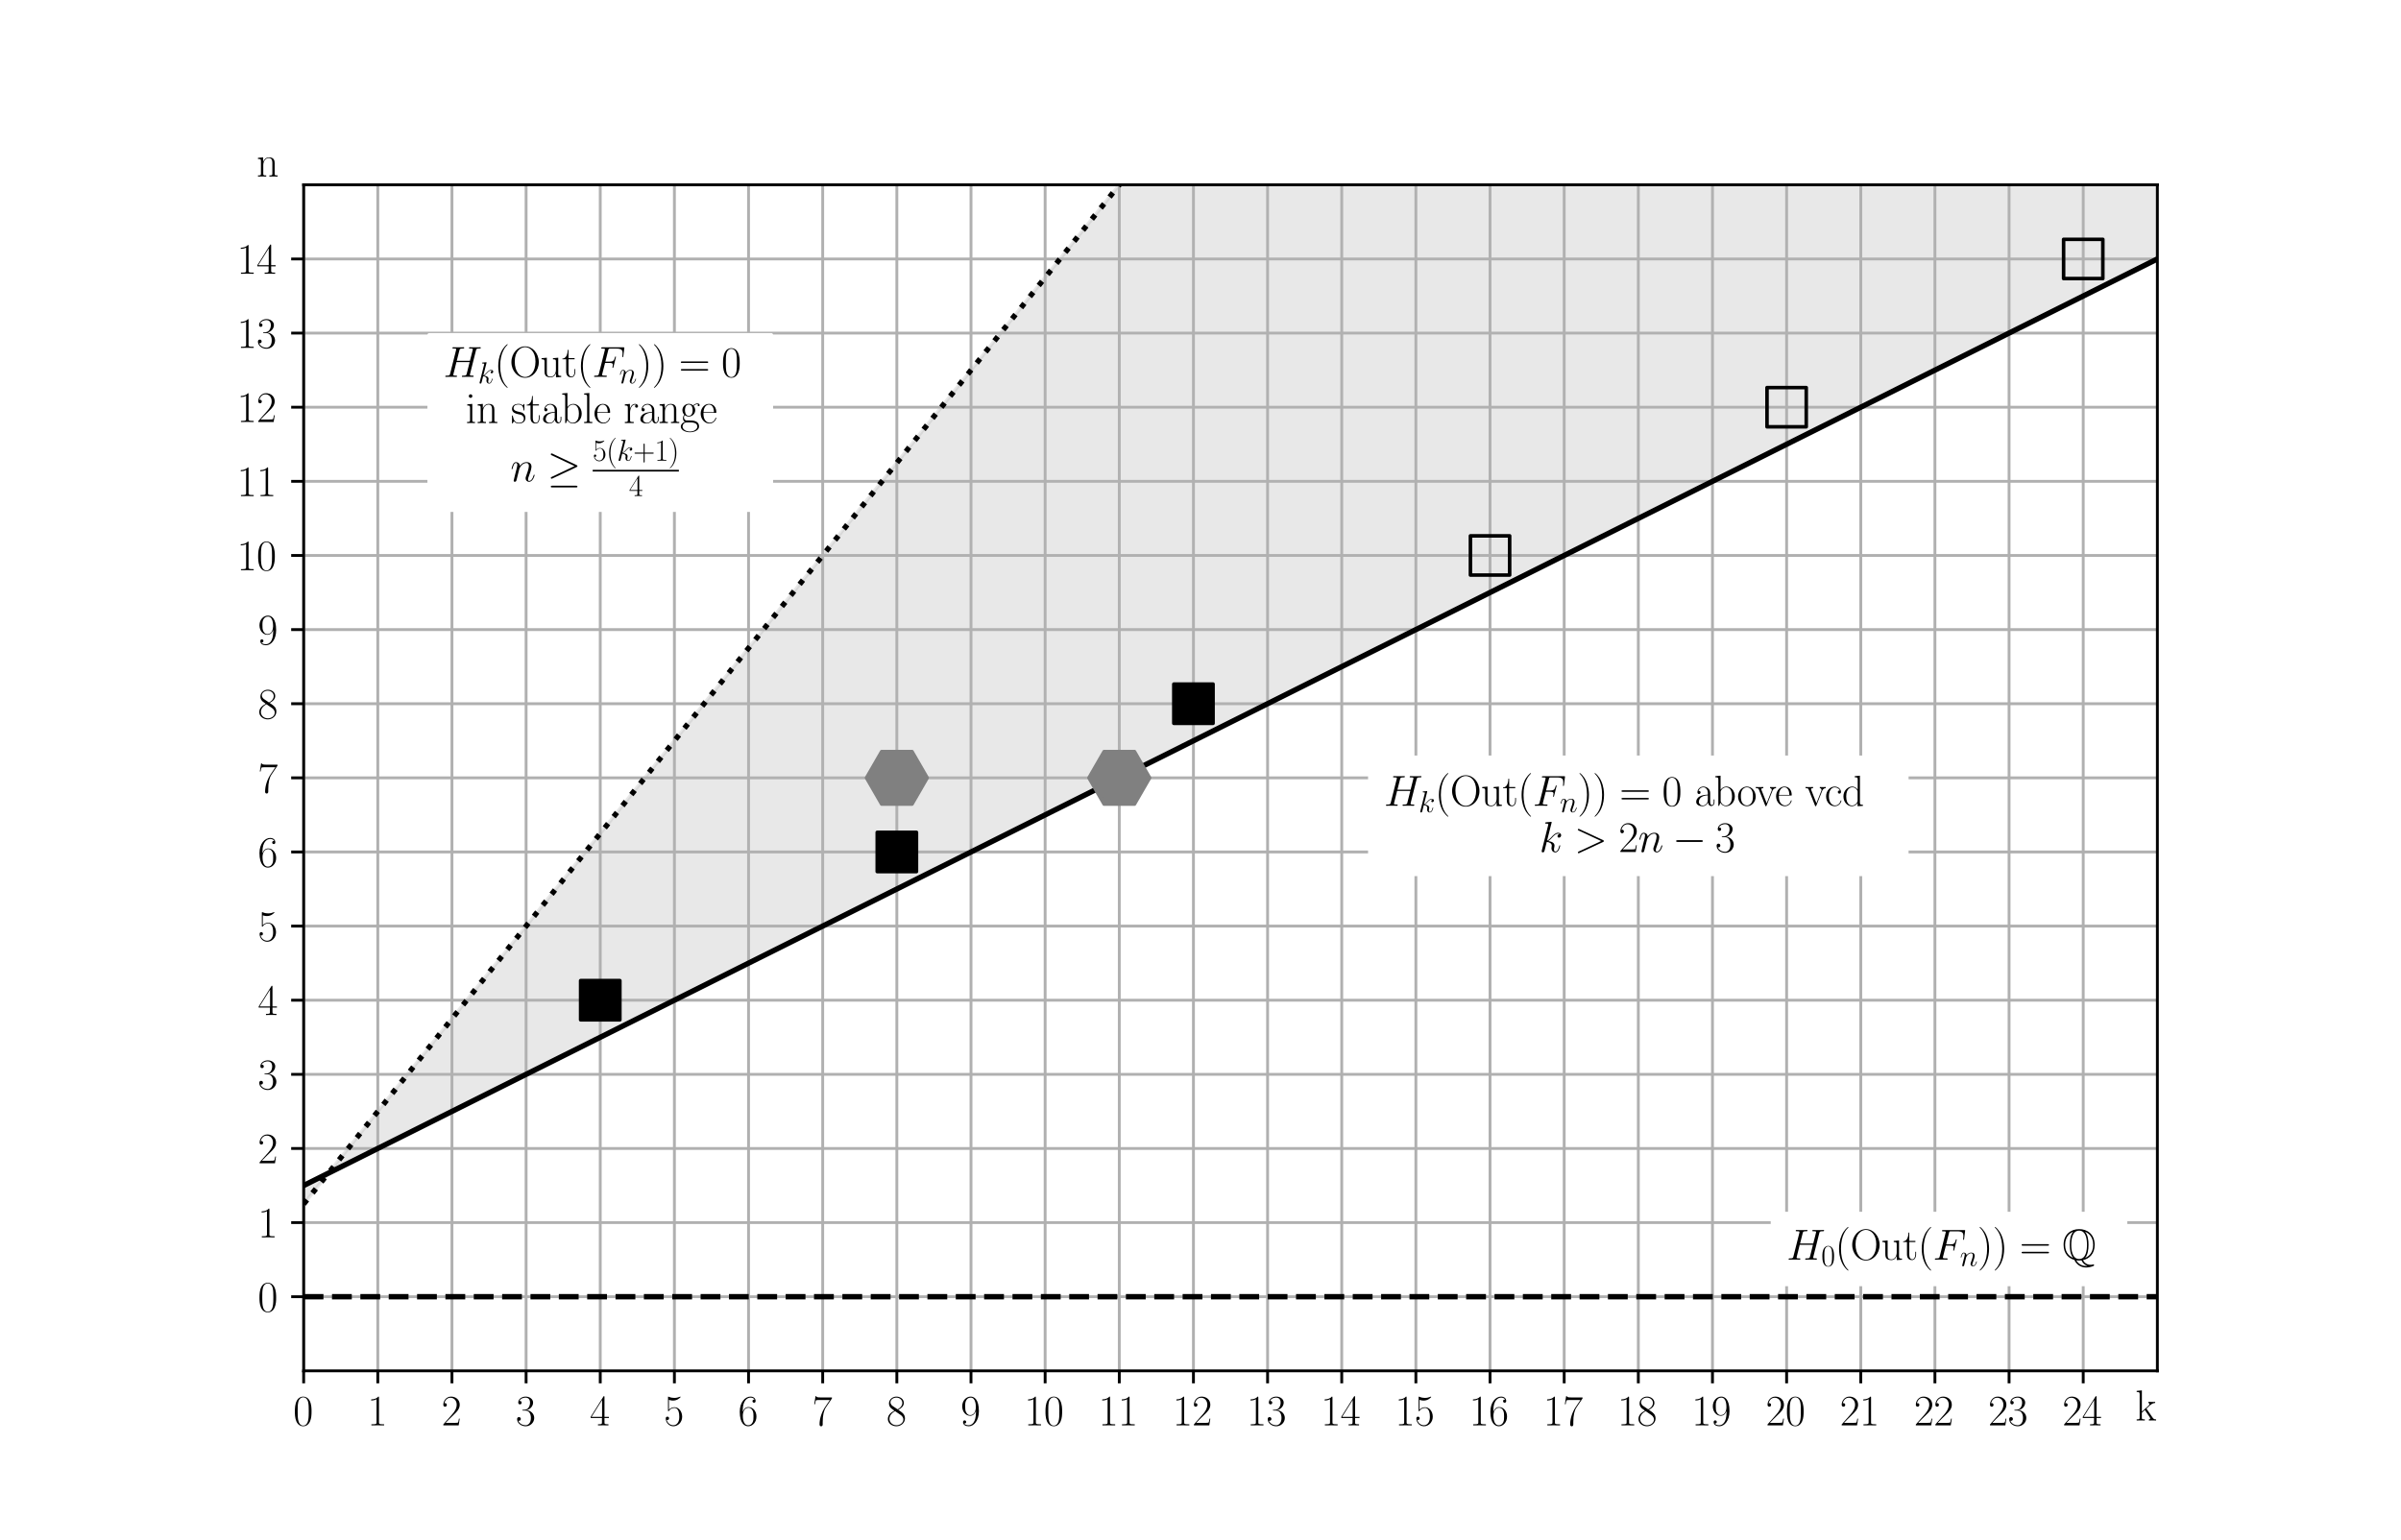 <?xml version="1.0" encoding="utf-8" standalone="no"?>
<!DOCTYPE svg PUBLIC "-//W3C//DTD SVG 1.1//EN"
  "http://www.w3.org/Graphics/SVG/1.1/DTD/svg11.dtd">
<svg xmlns:xlink="http://www.w3.org/1999/xlink" width="673.2pt" height="432pt" viewBox="0 0 673.2 432" xmlns="http://www.w3.org/2000/svg" version="1.1">
 <defs>
  <style type="text/css">*{stroke-linejoin: round; stroke-linecap: butt}</style>
 </defs>
 <g id="figure_1">
  <g id="patch_1">
   <path d="M 0 432 
L 673.2 432 
L 673.2 0 
L 0 0 
z
" style="fill: #ffffff"/>
  </g>
  <g id="axes_1">
   <g id="patch_2">
    <path d="M 85.14 384.48 
L 604.89 384.48 
L 604.89 51.84 
L 85.14 51.84 
z
" style="fill: #ffffff"/>
   </g>
   <g id="matplotlib.axis_1">
    <g id="xtick_1">
     <g id="line2d_1">
      <path d="M 85.14 384.48 
L 85.14 51.84 
" clip-path="url(#pe2795ab8a0)" style="fill: none; stroke: #b0b0b0; stroke-width: 0.8; stroke-linecap: square"/>
     </g>
     <g id="line2d_2">
      <defs>
       <path id="mf34acc06e5" d="M 0 0 
L 0 3.5 
" style="stroke: #000000; stroke-width: 0.8"/>
      </defs>
      <g>
       <use xlink:href="#mf34acc06e5" x="85.14" y="384.48" style="stroke: #000000; stroke-width: 0.8"/>
      </g>
     </g>
     <g id="text_1">
      <!-- $\mathdefault{0}$ -->
      <g transform="translate(82.214 399.782)scale(0.12 -0.12)">
       <defs>
        <path id="CMR17-30" d="M 2688 2038 
C 2688 2430 2682 3099 2413 3613 
C 2176 4063 1798 4224 1466 4224 
C 1158 4224 768 4082 525 3620 
C 269 3137 243 2539 243 2038 
C 243 1671 250 1112 448 623 
C 723 -39 1216 -128 1466 -128 
C 1760 -128 2208 -7 2470 604 
C 2662 1048 2688 1568 2688 2038 
z
M 1466 -26 
C 1056 -26 813 328 723 816 
C 653 1196 653 1749 653 2109 
C 653 2604 653 3015 736 3407 
C 858 3954 1216 4121 1466 4121 
C 1728 4121 2067 3947 2189 3420 
C 2272 3054 2278 2623 2278 2109 
C 2278 1691 2278 1176 2202 797 
C 2067 96 1690 -26 1466 -26 
z
" transform="scale(0.016)"/>
       </defs>
       <use xlink:href="#CMR17-30" transform="scale(0.996)"/>
      </g>
     </g>
    </g>
    <g id="xtick_2">
     <g id="line2d_3">
      <path d="M 105.93 384.48 
L 105.93 51.84 
" clip-path="url(#pe2795ab8a0)" style="fill: none; stroke: #b0b0b0; stroke-width: 0.8; stroke-linecap: square"/>
     </g>
     <g id="line2d_4">
      <g>
       <use xlink:href="#mf34acc06e5" x="105.93" y="384.48" style="stroke: #000000; stroke-width: 0.8"/>
      </g>
     </g>
     <g id="text_2">
      <!-- $\mathdefault{1}$ -->
      <g transform="translate(103.004 399.782)scale(0.12 -0.12)">
       <defs>
        <path id="CMR17-31" d="M 1702 4083 
C 1702 4217 1696 4224 1606 4224 
C 1357 3927 979 3833 621 3820 
C 602 3820 570 3820 563 3808 
C 557 3795 557 3782 557 3648 
C 755 3648 1088 3686 1344 3839 
L 1344 467 
C 1344 243 1331 166 781 166 
L 589 166 
L 589 0 
C 896 6 1216 12 1523 12 
C 1830 12 2150 6 2458 0 
L 2458 166 
L 2266 166 
C 1715 166 1702 236 1702 467 
L 1702 4083 
z
" transform="scale(0.016)"/>
       </defs>
       <use xlink:href="#CMR17-31" transform="scale(0.996)"/>
      </g>
     </g>
    </g>
    <g id="xtick_3">
     <g id="line2d_5">
      <path d="M 126.72 384.48 
L 126.72 51.84 
" clip-path="url(#pe2795ab8a0)" style="fill: none; stroke: #b0b0b0; stroke-width: 0.8; stroke-linecap: square"/>
     </g>
     <g id="line2d_6">
      <g>
       <use xlink:href="#mf34acc06e5" x="126.72" y="384.48" style="stroke: #000000; stroke-width: 0.8"/>
      </g>
     </g>
     <g id="text_3">
      <!-- $\mathdefault{2}$ -->
      <g transform="translate(123.794 399.782)scale(0.12 -0.12)">
       <defs>
        <path id="CMR17-32" d="M 2669 990 
L 2554 990 
C 2490 537 2438 460 2413 422 
C 2381 371 1920 371 1830 371 
L 602 371 
C 832 620 1280 1073 1824 1596 
C 2214 1966 2669 2400 2669 3033 
C 2669 3788 2067 4224 1395 4224 
C 691 4224 262 3603 262 3027 
C 262 2777 448 2745 525 2745 
C 589 2745 781 2783 781 3007 
C 781 3206 614 3264 525 3264 
C 486 3264 448 3257 422 3244 
C 544 3788 915 4057 1306 4057 
C 1862 4057 2227 3616 2227 3033 
C 2227 2477 1901 1998 1536 1583 
L 262 147 
L 262 0 
L 2515 0 
L 2669 990 
z
" transform="scale(0.016)"/>
       </defs>
       <use xlink:href="#CMR17-32" transform="scale(0.996)"/>
      </g>
     </g>
    </g>
    <g id="xtick_4">
     <g id="line2d_7">
      <path d="M 147.51 384.48 
L 147.51 51.84 
" clip-path="url(#pe2795ab8a0)" style="fill: none; stroke: #b0b0b0; stroke-width: 0.8; stroke-linecap: square"/>
     </g>
     <g id="line2d_8">
      <g>
       <use xlink:href="#mf34acc06e5" x="147.51" y="384.48" style="stroke: #000000; stroke-width: 0.8"/>
      </g>
     </g>
     <g id="text_4">
      <!-- $\mathdefault{3}$ -->
      <g transform="translate(144.584 399.782)scale(0.12 -0.12)">
       <defs>
        <path id="CMR17-33" d="M 1414 2176 
C 1984 2176 2234 1673 2234 1094 
C 2234 322 1824 25 1453 25 
C 1114 25 563 193 390 691 
C 422 678 454 678 486 678 
C 640 678 755 780 755 947 
C 755 1132 614 1216 486 1216 
C 378 1216 211 1164 211 927 
C 211 335 787 -128 1466 -128 
C 2176 -128 2720 432 2720 1087 
C 2720 1718 2208 2176 1600 2246 
C 2086 2347 2554 2776 2554 3353 
C 2554 3856 2048 4224 1472 4224 
C 890 4224 378 3862 378 3347 
C 378 3123 544 3084 627 3084 
C 762 3084 877 3167 877 3334 
C 877 3500 762 3584 627 3584 
C 602 3584 570 3584 544 3571 
C 730 3999 1235 4076 1459 4076 
C 1683 4076 2106 3966 2106 3347 
C 2106 3167 2080 2851 1862 2574 
C 1670 2329 1453 2316 1242 2297 
C 1210 2297 1062 2284 1037 2284 
C 992 2278 966 2272 966 2227 
C 966 2182 973 2176 1101 2176 
L 1414 2176 
z
" transform="scale(0.016)"/>
       </defs>
       <use xlink:href="#CMR17-33" transform="scale(0.996)"/>
      </g>
     </g>
    </g>
    <g id="xtick_5">
     <g id="line2d_9">
      <path d="M 168.3 384.48 
L 168.3 51.84 
" clip-path="url(#pe2795ab8a0)" style="fill: none; stroke: #b0b0b0; stroke-width: 0.8; stroke-linecap: square"/>
     </g>
     <g id="line2d_10">
      <g>
       <use xlink:href="#mf34acc06e5" x="168.3" y="384.48" style="stroke: #000000; stroke-width: 0.8"/>
      </g>
     </g>
     <g id="text_5">
      <!-- $\mathdefault{4}$ -->
      <g transform="translate(165.374 399.782)scale(0.12 -0.12)">
       <defs>
        <path id="CMR17-34" d="M 2150 4147 
C 2150 4281 2144 4288 2029 4288 
L 128 1254 
L 128 1088 
L 1779 1088 
L 1779 460 
C 1779 230 1766 166 1318 166 
L 1197 166 
L 1197 0 
C 1402 12 1747 12 1965 12 
C 2182 12 2528 12 2733 0 
L 2733 166 
L 2611 166 
C 2163 166 2150 230 2150 460 
L 2150 1088 
L 2803 1088 
L 2803 1254 
L 2150 1254 
L 2150 4147 
z
M 1798 3723 
L 1798 1254 
L 256 1254 
L 1798 3723 
z
" transform="scale(0.016)"/>
       </defs>
       <use xlink:href="#CMR17-34" transform="scale(0.996)"/>
      </g>
     </g>
    </g>
    <g id="xtick_6">
     <g id="line2d_11">
      <path d="M 189.09 384.48 
L 189.09 51.84 
" clip-path="url(#pe2795ab8a0)" style="fill: none; stroke: #b0b0b0; stroke-width: 0.8; stroke-linecap: square"/>
     </g>
     <g id="line2d_12">
      <g>
       <use xlink:href="#mf34acc06e5" x="189.09" y="384.48" style="stroke: #000000; stroke-width: 0.8"/>
      </g>
     </g>
     <g id="text_6">
      <!-- $\mathdefault{5}$ -->
      <g transform="translate(186.164 399.782)scale(0.12 -0.12)">
       <defs>
        <path id="CMR17-35" d="M 730 3750 
C 794 3724 1056 3641 1325 3641 
C 1920 3641 2246 3961 2432 4140 
C 2432 4191 2432 4224 2394 4224 
C 2387 4224 2374 4224 2323 4198 
C 2099 4102 1837 4032 1517 4032 
C 1325 4032 1037 4055 723 4191 
C 653 4224 640 4224 634 4224 
C 602 4224 595 4217 595 4090 
L 595 2231 
C 595 2113 595 2080 659 2080 
C 691 2080 704 2093 736 2139 
C 941 2435 1222 2560 1542 2560 
C 1766 2560 2246 2415 2246 1293 
C 2246 1087 2246 716 2054 422 
C 1894 159 1645 25 1370 25 
C 947 25 518 319 403 812 
C 429 806 480 793 506 793 
C 589 793 749 838 749 1036 
C 749 1209 627 1280 506 1280 
C 358 1280 262 1190 262 1011 
C 262 454 704 -128 1382 -128 
C 2042 -128 2669 441 2669 1267 
C 2669 2054 2170 2662 1549 2662 
C 1222 2662 947 2540 730 2304 
L 730 3750 
z
" transform="scale(0.016)"/>
       </defs>
       <use xlink:href="#CMR17-35" transform="scale(0.996)"/>
      </g>
     </g>
    </g>
    <g id="xtick_7">
     <g id="line2d_13">
      <path d="M 209.88 384.48 
L 209.88 51.84 
" clip-path="url(#pe2795ab8a0)" style="fill: none; stroke: #b0b0b0; stroke-width: 0.8; stroke-linecap: square"/>
     </g>
     <g id="line2d_14">
      <g>
       <use xlink:href="#mf34acc06e5" x="209.88" y="384.48" style="stroke: #000000; stroke-width: 0.8"/>
      </g>
     </g>
     <g id="text_7">
      <!-- $\mathdefault{6}$ -->
      <g transform="translate(206.954 399.782)scale(0.12 -0.12)">
       <defs>
        <path id="CMR17-36" d="M 678 2198 
C 678 3712 1395 4076 1811 4076 
C 1946 4076 2272 4049 2400 3782 
C 2298 3782 2106 3782 2106 3558 
C 2106 3385 2246 3328 2336 3328 
C 2394 3328 2566 3353 2566 3571 
C 2566 3987 2246 4224 1805 4224 
C 1043 4224 243 3411 243 2011 
C 243 257 966 -128 1478 -128 
C 2099 -128 2688 431 2688 1295 
C 2688 2101 2170 2688 1517 2688 
C 1126 2688 838 2430 678 1979 
L 678 2198 
z
M 1478 25 
C 691 25 691 1212 691 1450 
C 691 1914 909 2585 1504 2585 
C 1613 2585 1926 2585 2138 2140 
C 2253 1889 2253 1624 2253 1302 
C 2253 954 2253 696 2118 438 
C 1978 173 1773 25 1478 25 
z
" transform="scale(0.016)"/>
       </defs>
       <use xlink:href="#CMR17-36" transform="scale(0.996)"/>
      </g>
     </g>
    </g>
    <g id="xtick_8">
     <g id="line2d_15">
      <path d="M 230.67 384.48 
L 230.67 51.84 
" clip-path="url(#pe2795ab8a0)" style="fill: none; stroke: #b0b0b0; stroke-width: 0.8; stroke-linecap: square"/>
     </g>
     <g id="line2d_16">
      <g>
       <use xlink:href="#mf34acc06e5" x="230.67" y="384.48" style="stroke: #000000; stroke-width: 0.8"/>
      </g>
     </g>
     <g id="text_8">
      <!-- $\mathdefault{7}$ -->
      <g transform="translate(227.744 399.782)scale(0.12 -0.12)">
       <defs>
        <path id="CMR17-37" d="M 2886 3955 
L 2886 4096 
L 1382 4096 
C 634 4096 621 4166 595 4288 
L 480 4288 
L 294 3104 
L 410 3104 
C 429 3226 474 3552 550 3673 
C 589 3724 1062 3724 1171 3724 
L 2579 3724 
L 1869 2670 
C 1395 1961 1069 1003 1069 166 
C 1069 89 1069 -128 1299 -128 
C 1530 -128 1530 89 1530 172 
L 1530 466 
C 1530 1514 1709 2204 2003 2644 
L 2886 3955 
z
" transform="scale(0.016)"/>
       </defs>
       <use xlink:href="#CMR17-37" transform="scale(0.996)"/>
      </g>
     </g>
    </g>
    <g id="xtick_9">
     <g id="line2d_17">
      <path d="M 251.46 384.48 
L 251.46 51.84 
" clip-path="url(#pe2795ab8a0)" style="fill: none; stroke: #b0b0b0; stroke-width: 0.8; stroke-linecap: square"/>
     </g>
     <g id="line2d_18">
      <g>
       <use xlink:href="#mf34acc06e5" x="251.46" y="384.48" style="stroke: #000000; stroke-width: 0.8"/>
      </g>
     </g>
     <g id="text_9">
      <!-- $\mathdefault{8}$ -->
      <g transform="translate(248.534 399.782)scale(0.12 -0.12)">
       <defs>
        <path id="CMR17-38" d="M 1741 2289 
C 2144 2494 2554 2803 2554 3298 
C 2554 3884 1990 4224 1472 4224 
C 890 4224 378 3800 378 3215 
C 378 3054 416 2777 666 2533 
C 730 2469 998 2276 1171 2154 
C 883 2006 211 1652 211 945 
C 211 282 838 -128 1459 -128 
C 2144 -128 2720 366 2720 1022 
C 2720 1607 2330 1877 2074 2051 
L 1741 2289 
z
M 902 2855 
C 851 2887 595 3086 595 3388 
C 595 3781 998 4076 1459 4076 
C 1965 4076 2336 3716 2336 3298 
C 2336 2700 1670 2359 1638 2359 
C 1632 2359 1626 2359 1574 2398 
L 902 2855 
z
M 2080 1536 
C 2176 1466 2483 1253 2483 861 
C 2483 385 2010 25 1472 25 
C 890 25 448 443 448 951 
C 448 1459 838 1884 1280 2083 
L 2080 1536 
z
" transform="scale(0.016)"/>
       </defs>
       <use xlink:href="#CMR17-38" transform="scale(0.996)"/>
      </g>
     </g>
    </g>
    <g id="xtick_10">
     <g id="line2d_19">
      <path d="M 272.25 384.48 
L 272.25 51.84 
" clip-path="url(#pe2795ab8a0)" style="fill: none; stroke: #b0b0b0; stroke-width: 0.8; stroke-linecap: square"/>
     </g>
     <g id="line2d_20">
      <g>
       <use xlink:href="#mf34acc06e5" x="272.25" y="384.48" style="stroke: #000000; stroke-width: 0.8"/>
      </g>
     </g>
     <g id="text_10">
      <!-- $\mathdefault{9}$ -->
      <g transform="translate(269.324 399.782)scale(0.12 -0.12)">
       <defs>
        <path id="CMR17-39" d="M 2253 1871 
C 2253 448 1670 25 1190 25 
C 1043 25 685 43 538 281 
C 704 256 826 345 826 505 
C 826 678 685 736 595 736 
C 538 736 365 710 365 492 
C 365 68 742 -128 1203 -128 
C 1939 -128 2688 665 2688 2090 
C 2688 3857 1971 4224 1485 4224 
C 851 4224 243 3664 243 2800 
C 243 2000 762 1408 1414 1408 
C 1952 1408 2189 1910 2253 2122 
L 2253 1871 
z
M 1427 1510 
C 1254 1510 1011 1542 813 1929 
C 678 2181 678 2477 678 2793 
C 678 3174 678 3438 858 3722 
C 947 3857 1114 4076 1485 4076 
C 2240 4076 2240 2909 2240 2651 
C 2240 2193 2035 1510 1427 1510 
z
" transform="scale(0.016)"/>
       </defs>
       <use xlink:href="#CMR17-39" transform="scale(0.996)"/>
      </g>
     </g>
    </g>
    <g id="xtick_11">
     <g id="line2d_21">
      <path d="M 293.04 384.48 
L 293.04 51.84 
" clip-path="url(#pe2795ab8a0)" style="fill: none; stroke: #b0b0b0; stroke-width: 0.8; stroke-linecap: square"/>
     </g>
     <g id="line2d_22">
      <g>
       <use xlink:href="#mf34acc06e5" x="293.04" y="384.48" style="stroke: #000000; stroke-width: 0.8"/>
      </g>
     </g>
     <g id="text_11">
      <!-- $\mathdefault{10}$ -->
      <g transform="translate(287.187 399.782)scale(0.12 -0.12)">
       <use xlink:href="#CMR17-31" transform="scale(0.996)"/>
       <use xlink:href="#CMR17-30" transform="translate(45.69 0)scale(0.996)"/>
      </g>
     </g>
    </g>
    <g id="xtick_12">
     <g id="line2d_23">
      <path d="M 313.83 384.48 
L 313.83 51.84 
" clip-path="url(#pe2795ab8a0)" style="fill: none; stroke: #b0b0b0; stroke-width: 0.8; stroke-linecap: square"/>
     </g>
     <g id="line2d_24">
      <g>
       <use xlink:href="#mf34acc06e5" x="313.83" y="384.48" style="stroke: #000000; stroke-width: 0.8"/>
      </g>
     </g>
     <g id="text_12">
      <!-- $\mathdefault{11}$ -->
      <g transform="translate(307.977 399.782)scale(0.12 -0.12)">
       <use xlink:href="#CMR17-31" transform="scale(0.996)"/>
       <use xlink:href="#CMR17-31" transform="translate(45.69 0)scale(0.996)"/>
      </g>
     </g>
    </g>
    <g id="xtick_13">
     <g id="line2d_25">
      <path d="M 334.62 384.48 
L 334.62 51.84 
" clip-path="url(#pe2795ab8a0)" style="fill: none; stroke: #b0b0b0; stroke-width: 0.8; stroke-linecap: square"/>
     </g>
     <g id="line2d_26">
      <g>
       <use xlink:href="#mf34acc06e5" x="334.62" y="384.48" style="stroke: #000000; stroke-width: 0.8"/>
      </g>
     </g>
     <g id="text_13">
      <!-- $\mathdefault{12}$ -->
      <g transform="translate(328.767 399.782)scale(0.12 -0.12)">
       <use xlink:href="#CMR17-31" transform="scale(0.996)"/>
       <use xlink:href="#CMR17-32" transform="translate(45.69 0)scale(0.996)"/>
      </g>
     </g>
    </g>
    <g id="xtick_14">
     <g id="line2d_27">
      <path d="M 355.41 384.48 
L 355.41 51.84 
" clip-path="url(#pe2795ab8a0)" style="fill: none; stroke: #b0b0b0; stroke-width: 0.8; stroke-linecap: square"/>
     </g>
     <g id="line2d_28">
      <g>
       <use xlink:href="#mf34acc06e5" x="355.41" y="384.48" style="stroke: #000000; stroke-width: 0.8"/>
      </g>
     </g>
     <g id="text_14">
      <!-- $\mathdefault{13}$ -->
      <g transform="translate(349.557 399.782)scale(0.12 -0.12)">
       <use xlink:href="#CMR17-31" transform="scale(0.996)"/>
       <use xlink:href="#CMR17-33" transform="translate(45.69 0)scale(0.996)"/>
      </g>
     </g>
    </g>
    <g id="xtick_15">
     <g id="line2d_29">
      <path d="M 376.2 384.48 
L 376.2 51.84 
" clip-path="url(#pe2795ab8a0)" style="fill: none; stroke: #b0b0b0; stroke-width: 0.8; stroke-linecap: square"/>
     </g>
     <g id="line2d_30">
      <g>
       <use xlink:href="#mf34acc06e5" x="376.2" y="384.48" style="stroke: #000000; stroke-width: 0.8"/>
      </g>
     </g>
     <g id="text_15">
      <!-- $\mathdefault{14}$ -->
      <g transform="translate(370.347 399.782)scale(0.12 -0.12)">
       <use xlink:href="#CMR17-31" transform="scale(0.996)"/>
       <use xlink:href="#CMR17-34" transform="translate(45.69 0)scale(0.996)"/>
      </g>
     </g>
    </g>
    <g id="xtick_16">
     <g id="line2d_31">
      <path d="M 396.99 384.48 
L 396.99 51.84 
" clip-path="url(#pe2795ab8a0)" style="fill: none; stroke: #b0b0b0; stroke-width: 0.8; stroke-linecap: square"/>
     </g>
     <g id="line2d_32">
      <g>
       <use xlink:href="#mf34acc06e5" x="396.99" y="384.48" style="stroke: #000000; stroke-width: 0.8"/>
      </g>
     </g>
     <g id="text_16">
      <!-- $\mathdefault{15}$ -->
      <g transform="translate(391.137 399.782)scale(0.12 -0.12)">
       <use xlink:href="#CMR17-31" transform="scale(0.996)"/>
       <use xlink:href="#CMR17-35" transform="translate(45.69 0)scale(0.996)"/>
      </g>
     </g>
    </g>
    <g id="xtick_17">
     <g id="line2d_33">
      <path d="M 417.78 384.48 
L 417.78 51.84 
" clip-path="url(#pe2795ab8a0)" style="fill: none; stroke: #b0b0b0; stroke-width: 0.8; stroke-linecap: square"/>
     </g>
     <g id="line2d_34">
      <g>
       <use xlink:href="#mf34acc06e5" x="417.78" y="384.48" style="stroke: #000000; stroke-width: 0.8"/>
      </g>
     </g>
     <g id="text_17">
      <!-- $\mathdefault{16}$ -->
      <g transform="translate(411.927 399.782)scale(0.12 -0.12)">
       <use xlink:href="#CMR17-31" transform="scale(0.996)"/>
       <use xlink:href="#CMR17-36" transform="translate(45.69 0)scale(0.996)"/>
      </g>
     </g>
    </g>
    <g id="xtick_18">
     <g id="line2d_35">
      <path d="M 438.57 384.48 
L 438.57 51.84 
" clip-path="url(#pe2795ab8a0)" style="fill: none; stroke: #b0b0b0; stroke-width: 0.8; stroke-linecap: square"/>
     </g>
     <g id="line2d_36">
      <g>
       <use xlink:href="#mf34acc06e5" x="438.57" y="384.48" style="stroke: #000000; stroke-width: 0.8"/>
      </g>
     </g>
     <g id="text_18">
      <!-- $\mathdefault{17}$ -->
      <g transform="translate(432.717 399.782)scale(0.12 -0.12)">
       <use xlink:href="#CMR17-31" transform="scale(0.996)"/>
       <use xlink:href="#CMR17-37" transform="translate(45.69 0)scale(0.996)"/>
      </g>
     </g>
    </g>
    <g id="xtick_19">
     <g id="line2d_37">
      <path d="M 459.36 384.48 
L 459.36 51.84 
" clip-path="url(#pe2795ab8a0)" style="fill: none; stroke: #b0b0b0; stroke-width: 0.8; stroke-linecap: square"/>
     </g>
     <g id="line2d_38">
      <g>
       <use xlink:href="#mf34acc06e5" x="459.36" y="384.48" style="stroke: #000000; stroke-width: 0.8"/>
      </g>
     </g>
     <g id="text_19">
      <!-- $\mathdefault{18}$ -->
      <g transform="translate(453.507 399.782)scale(0.12 -0.12)">
       <use xlink:href="#CMR17-31" transform="scale(0.996)"/>
       <use xlink:href="#CMR17-38" transform="translate(45.69 0)scale(0.996)"/>
      </g>
     </g>
    </g>
    <g id="xtick_20">
     <g id="line2d_39">
      <path d="M 480.15 384.48 
L 480.15 51.84 
" clip-path="url(#pe2795ab8a0)" style="fill: none; stroke: #b0b0b0; stroke-width: 0.8; stroke-linecap: square"/>
     </g>
     <g id="line2d_40">
      <g>
       <use xlink:href="#mf34acc06e5" x="480.15" y="384.48" style="stroke: #000000; stroke-width: 0.8"/>
      </g>
     </g>
     <g id="text_20">
      <!-- $\mathdefault{19}$ -->
      <g transform="translate(474.297 399.782)scale(0.12 -0.12)">
       <use xlink:href="#CMR17-31" transform="scale(0.996)"/>
       <use xlink:href="#CMR17-39" transform="translate(45.69 0)scale(0.996)"/>
      </g>
     </g>
    </g>
    <g id="xtick_21">
     <g id="line2d_41">
      <path d="M 500.94 384.48 
L 500.94 51.84 
" clip-path="url(#pe2795ab8a0)" style="fill: none; stroke: #b0b0b0; stroke-width: 0.8; stroke-linecap: square"/>
     </g>
     <g id="line2d_42">
      <g>
       <use xlink:href="#mf34acc06e5" x="500.94" y="384.48" style="stroke: #000000; stroke-width: 0.8"/>
      </g>
     </g>
     <g id="text_21">
      <!-- $\mathdefault{20}$ -->
      <g transform="translate(495.087 399.782)scale(0.12 -0.12)">
       <use xlink:href="#CMR17-32" transform="scale(0.996)"/>
       <use xlink:href="#CMR17-30" transform="translate(45.69 0)scale(0.996)"/>
      </g>
     </g>
    </g>
    <g id="xtick_22">
     <g id="line2d_43">
      <path d="M 521.73 384.48 
L 521.73 51.84 
" clip-path="url(#pe2795ab8a0)" style="fill: none; stroke: #b0b0b0; stroke-width: 0.8; stroke-linecap: square"/>
     </g>
     <g id="line2d_44">
      <g>
       <use xlink:href="#mf34acc06e5" x="521.73" y="384.48" style="stroke: #000000; stroke-width: 0.8"/>
      </g>
     </g>
     <g id="text_22">
      <!-- $\mathdefault{21}$ -->
      <g transform="translate(515.877 399.782)scale(0.12 -0.12)">
       <use xlink:href="#CMR17-32" transform="scale(0.996)"/>
       <use xlink:href="#CMR17-31" transform="translate(45.69 0)scale(0.996)"/>
      </g>
     </g>
    </g>
    <g id="xtick_23">
     <g id="line2d_45">
      <path d="M 542.52 384.48 
L 542.52 51.84 
" clip-path="url(#pe2795ab8a0)" style="fill: none; stroke: #b0b0b0; stroke-width: 0.8; stroke-linecap: square"/>
     </g>
     <g id="line2d_46">
      <g>
       <use xlink:href="#mf34acc06e5" x="542.52" y="384.48" style="stroke: #000000; stroke-width: 0.8"/>
      </g>
     </g>
     <g id="text_23">
      <!-- $\mathdefault{22}$ -->
      <g transform="translate(536.667 399.782)scale(0.12 -0.12)">
       <use xlink:href="#CMR17-32" transform="scale(0.996)"/>
       <use xlink:href="#CMR17-32" transform="translate(45.69 0)scale(0.996)"/>
      </g>
     </g>
    </g>
    <g id="xtick_24">
     <g id="line2d_47">
      <path d="M 563.31 384.48 
L 563.31 51.84 
" clip-path="url(#pe2795ab8a0)" style="fill: none; stroke: #b0b0b0; stroke-width: 0.8; stroke-linecap: square"/>
     </g>
     <g id="line2d_48">
      <g>
       <use xlink:href="#mf34acc06e5" x="563.31" y="384.48" style="stroke: #000000; stroke-width: 0.8"/>
      </g>
     </g>
     <g id="text_24">
      <!-- $\mathdefault{23}$ -->
      <g transform="translate(557.457 399.782)scale(0.12 -0.12)">
       <use xlink:href="#CMR17-32" transform="scale(0.996)"/>
       <use xlink:href="#CMR17-33" transform="translate(45.69 0)scale(0.996)"/>
      </g>
     </g>
    </g>
    <g id="xtick_25">
     <g id="line2d_49">
      <path d="M 584.1 384.48 
L 584.1 51.84 
" clip-path="url(#pe2795ab8a0)" style="fill: none; stroke: #b0b0b0; stroke-width: 0.8; stroke-linecap: square"/>
     </g>
     <g id="line2d_50">
      <g>
       <use xlink:href="#mf34acc06e5" x="584.1" y="384.48" style="stroke: #000000; stroke-width: 0.8"/>
      </g>
     </g>
     <g id="text_25">
      <!-- $\mathdefault{24}$ -->
      <g transform="translate(578.247 399.782)scale(0.12 -0.12)">
       <use xlink:href="#CMR17-32" transform="scale(0.996)"/>
       <use xlink:href="#CMR17-34" transform="translate(45.69 0)scale(0.996)"/>
      </g>
     </g>
    </g>
    <g id="text_26">
     <!-- k -->
     <g transform="translate(598.712 398.409)scale(0.12 -0.12)">
      <defs>
       <path id="CMR17-6b" d="M 1670 1679 
C 1664 1692 1632 1730 1632 1749 
C 1632 1762 2086 2175 2144 2226 
C 2509 2532 2739 2563 2906 2570 
L 2906 2735 
C 2867 2735 2854 2735 2848 2729 
L 2534 2722 
C 2355 2722 2080 2722 1907 2735 
L 1907 2570 
C 1997 2563 2061 2513 2061 2423 
C 2061 2296 1933 2175 1926 2175 
L 960 1298 
L 960 4416 
L 198 4345 
L 198 4179 
C 576 4179 634 4141 634 3835 
L 634 439 
C 634 198 608 166 198 166 
L 198 0 
C 352 12 634 12 794 12 
C 954 12 1235 12 1389 0 
L 1389 166 
C 979 166 954 191 954 439 
L 954 1139 
L 1395 1540 
L 2042 586 
C 2118 471 2182 382 2182 299 
C 2182 185 2067 166 1990 166 
L 1990 0 
C 2144 12 2419 12 2579 12 
C 2694 12 2931 6 3040 0 
L 3040 166 
C 2739 166 2669 223 2477 503 
L 1670 1679 
z
" transform="scale(0.016)"/>
      </defs>
      <use xlink:href="#CMR17-6b" transform="scale(0.996)"/>
     </g>
    </g>
   </g>
   <g id="matplotlib.axis_2">
    <g id="ytick_1">
     <g id="line2d_51">
      <path d="M 85.14 363.69 
L 604.89 363.69 
" clip-path="url(#pe2795ab8a0)" style="fill: none; stroke: #b0b0b0; stroke-width: 0.8; stroke-linecap: square"/>
     </g>
     <g id="line2d_52">
      <defs>
       <path id="m1b2eb349be" d="M 0 0 
L -3.5 0 
" style="stroke: #000000; stroke-width: 0.8"/>
      </defs>
      <g>
       <use xlink:href="#m1b2eb349be" x="85.14" y="363.69" style="stroke: #000000; stroke-width: 0.8"/>
      </g>
     </g>
     <g id="text_27">
      <!-- $\mathdefault{0}$ -->
      <g transform="translate(72.287 367.841)scale(0.12 -0.12)">
       <use xlink:href="#CMR17-30" transform="scale(0.996)"/>
      </g>
     </g>
    </g>
    <g id="ytick_2">
     <g id="line2d_53">
      <path d="M 85.14 342.9 
L 604.89 342.9 
" clip-path="url(#pe2795ab8a0)" style="fill: none; stroke: #b0b0b0; stroke-width: 0.8; stroke-linecap: square"/>
     </g>
     <g id="line2d_54">
      <g>
       <use xlink:href="#m1b2eb349be" x="85.14" y="342.9" style="stroke: #000000; stroke-width: 0.8"/>
      </g>
     </g>
     <g id="text_28">
      <!-- $\mathdefault{1}$ -->
      <g transform="translate(72.287 347.051)scale(0.12 -0.12)">
       <use xlink:href="#CMR17-31" transform="scale(0.996)"/>
      </g>
     </g>
    </g>
    <g id="ytick_3">
     <g id="line2d_55">
      <path d="M 85.14 322.11 
L 604.89 322.11 
" clip-path="url(#pe2795ab8a0)" style="fill: none; stroke: #b0b0b0; stroke-width: 0.8; stroke-linecap: square"/>
     </g>
     <g id="line2d_56">
      <g>
       <use xlink:href="#m1b2eb349be" x="85.14" y="322.11" style="stroke: #000000; stroke-width: 0.8"/>
      </g>
     </g>
     <g id="text_29">
      <!-- $\mathdefault{2}$ -->
      <g transform="translate(72.287 326.261)scale(0.12 -0.12)">
       <use xlink:href="#CMR17-32" transform="scale(0.996)"/>
      </g>
     </g>
    </g>
    <g id="ytick_4">
     <g id="line2d_57">
      <path d="M 85.14 301.32 
L 604.89 301.32 
" clip-path="url(#pe2795ab8a0)" style="fill: none; stroke: #b0b0b0; stroke-width: 0.8; stroke-linecap: square"/>
     </g>
     <g id="line2d_58">
      <g>
       <use xlink:href="#m1b2eb349be" x="85.14" y="301.32" style="stroke: #000000; stroke-width: 0.8"/>
      </g>
     </g>
     <g id="text_30">
      <!-- $\mathdefault{3}$ -->
      <g transform="translate(72.287 305.471)scale(0.12 -0.12)">
       <use xlink:href="#CMR17-33" transform="scale(0.996)"/>
      </g>
     </g>
    </g>
    <g id="ytick_5">
     <g id="line2d_59">
      <path d="M 85.14 280.53 
L 604.89 280.53 
" clip-path="url(#pe2795ab8a0)" style="fill: none; stroke: #b0b0b0; stroke-width: 0.8; stroke-linecap: square"/>
     </g>
     <g id="line2d_60">
      <g>
       <use xlink:href="#m1b2eb349be" x="85.14" y="280.53" style="stroke: #000000; stroke-width: 0.8"/>
      </g>
     </g>
     <g id="text_31">
      <!-- $\mathdefault{4}$ -->
      <g transform="translate(72.287 284.681)scale(0.12 -0.12)">
       <use xlink:href="#CMR17-34" transform="scale(0.996)"/>
      </g>
     </g>
    </g>
    <g id="ytick_6">
     <g id="line2d_61">
      <path d="M 85.14 259.74 
L 604.89 259.74 
" clip-path="url(#pe2795ab8a0)" style="fill: none; stroke: #b0b0b0; stroke-width: 0.8; stroke-linecap: square"/>
     </g>
     <g id="line2d_62">
      <g>
       <use xlink:href="#m1b2eb349be" x="85.14" y="259.74" style="stroke: #000000; stroke-width: 0.8"/>
      </g>
     </g>
     <g id="text_32">
      <!-- $\mathdefault{5}$ -->
      <g transform="translate(72.287 263.891)scale(0.12 -0.12)">
       <use xlink:href="#CMR17-35" transform="scale(0.996)"/>
      </g>
     </g>
    </g>
    <g id="ytick_7">
     <g id="line2d_63">
      <path d="M 85.14 238.95 
L 604.89 238.95 
" clip-path="url(#pe2795ab8a0)" style="fill: none; stroke: #b0b0b0; stroke-width: 0.8; stroke-linecap: square"/>
     </g>
     <g id="line2d_64">
      <g>
       <use xlink:href="#m1b2eb349be" x="85.14" y="238.95" style="stroke: #000000; stroke-width: 0.8"/>
      </g>
     </g>
     <g id="text_33">
      <!-- $\mathdefault{6}$ -->
      <g transform="translate(72.287 243.101)scale(0.12 -0.12)">
       <use xlink:href="#CMR17-36" transform="scale(0.996)"/>
      </g>
     </g>
    </g>
    <g id="ytick_8">
     <g id="line2d_65">
      <path d="M 85.14 218.16 
L 604.89 218.16 
" clip-path="url(#pe2795ab8a0)" style="fill: none; stroke: #b0b0b0; stroke-width: 0.8; stroke-linecap: square"/>
     </g>
     <g id="line2d_66">
      <g>
       <use xlink:href="#m1b2eb349be" x="85.14" y="218.16" style="stroke: #000000; stroke-width: 0.8"/>
      </g>
     </g>
     <g id="text_34">
      <!-- $\mathdefault{7}$ -->
      <g transform="translate(72.287 222.311)scale(0.12 -0.12)">
       <use xlink:href="#CMR17-37" transform="scale(0.996)"/>
      </g>
     </g>
    </g>
    <g id="ytick_9">
     <g id="line2d_67">
      <path d="M 85.14 197.37 
L 604.89 197.37 
" clip-path="url(#pe2795ab8a0)" style="fill: none; stroke: #b0b0b0; stroke-width: 0.8; stroke-linecap: square"/>
     </g>
     <g id="line2d_68">
      <g>
       <use xlink:href="#m1b2eb349be" x="85.14" y="197.37" style="stroke: #000000; stroke-width: 0.8"/>
      </g>
     </g>
     <g id="text_35">
      <!-- $\mathdefault{8}$ -->
      <g transform="translate(72.287 201.521)scale(0.12 -0.12)">
       <use xlink:href="#CMR17-38" transform="scale(0.996)"/>
      </g>
     </g>
    </g>
    <g id="ytick_10">
     <g id="line2d_69">
      <path d="M 85.14 176.58 
L 604.89 176.58 
" clip-path="url(#pe2795ab8a0)" style="fill: none; stroke: #b0b0b0; stroke-width: 0.8; stroke-linecap: square"/>
     </g>
     <g id="line2d_70">
      <g>
       <use xlink:href="#m1b2eb349be" x="85.14" y="176.58" style="stroke: #000000; stroke-width: 0.8"/>
      </g>
     </g>
     <g id="text_36">
      <!-- $\mathdefault{9}$ -->
      <g transform="translate(72.287 180.731)scale(0.12 -0.12)">
       <use xlink:href="#CMR17-39" transform="scale(0.996)"/>
      </g>
     </g>
    </g>
    <g id="ytick_11">
     <g id="line2d_71">
      <path d="M 85.14 155.79 
L 604.89 155.79 
" clip-path="url(#pe2795ab8a0)" style="fill: none; stroke: #b0b0b0; stroke-width: 0.8; stroke-linecap: square"/>
     </g>
     <g id="line2d_72">
      <g>
       <use xlink:href="#m1b2eb349be" x="85.14" y="155.79" style="stroke: #000000; stroke-width: 0.8"/>
      </g>
     </g>
     <g id="text_37">
      <!-- $\mathdefault{10}$ -->
      <g transform="translate(66.434 159.941)scale(0.12 -0.12)">
       <use xlink:href="#CMR17-31" transform="scale(0.996)"/>
       <use xlink:href="#CMR17-30" transform="translate(45.69 0)scale(0.996)"/>
      </g>
     </g>
    </g>
    <g id="ytick_12">
     <g id="line2d_73">
      <path d="M 85.14 135 
L 604.89 135 
" clip-path="url(#pe2795ab8a0)" style="fill: none; stroke: #b0b0b0; stroke-width: 0.8; stroke-linecap: square"/>
     </g>
     <g id="line2d_74">
      <g>
       <use xlink:href="#m1b2eb349be" x="85.14" y="135" style="stroke: #000000; stroke-width: 0.8"/>
      </g>
     </g>
     <g id="text_38">
      <!-- $\mathdefault{11}$ -->
      <g transform="translate(66.434 139.151)scale(0.12 -0.12)">
       <use xlink:href="#CMR17-31" transform="scale(0.996)"/>
       <use xlink:href="#CMR17-31" transform="translate(45.69 0)scale(0.996)"/>
      </g>
     </g>
    </g>
    <g id="ytick_13">
     <g id="line2d_75">
      <path d="M 85.14 114.21 
L 604.89 114.21 
" clip-path="url(#pe2795ab8a0)" style="fill: none; stroke: #b0b0b0; stroke-width: 0.8; stroke-linecap: square"/>
     </g>
     <g id="line2d_76">
      <g>
       <use xlink:href="#m1b2eb349be" x="85.14" y="114.21" style="stroke: #000000; stroke-width: 0.8"/>
      </g>
     </g>
     <g id="text_39">
      <!-- $\mathdefault{12}$ -->
      <g transform="translate(66.434 118.361)scale(0.12 -0.12)">
       <use xlink:href="#CMR17-31" transform="scale(0.996)"/>
       <use xlink:href="#CMR17-32" transform="translate(45.69 0)scale(0.996)"/>
      </g>
     </g>
    </g>
    <g id="ytick_14">
     <g id="line2d_77">
      <path d="M 85.14 93.42 
L 604.89 93.42 
" clip-path="url(#pe2795ab8a0)" style="fill: none; stroke: #b0b0b0; stroke-width: 0.8; stroke-linecap: square"/>
     </g>
     <g id="line2d_78">
      <g>
       <use xlink:href="#m1b2eb349be" x="85.14" y="93.42" style="stroke: #000000; stroke-width: 0.8"/>
      </g>
     </g>
     <g id="text_40">
      <!-- $\mathdefault{13}$ -->
      <g transform="translate(66.434 97.571)scale(0.12 -0.12)">
       <use xlink:href="#CMR17-31" transform="scale(0.996)"/>
       <use xlink:href="#CMR17-33" transform="translate(45.69 0)scale(0.996)"/>
      </g>
     </g>
    </g>
    <g id="ytick_15">
     <g id="line2d_79">
      <path d="M 85.14 72.63 
L 604.89 72.63 
" clip-path="url(#pe2795ab8a0)" style="fill: none; stroke: #b0b0b0; stroke-width: 0.8; stroke-linecap: square"/>
     </g>
     <g id="line2d_80">
      <g>
       <use xlink:href="#m1b2eb349be" x="85.14" y="72.63" style="stroke: #000000; stroke-width: 0.8"/>
      </g>
     </g>
     <g id="text_41">
      <!-- $\mathdefault{14}$ -->
      <g transform="translate(66.434 76.781)scale(0.12 -0.12)">
       <use xlink:href="#CMR17-31" transform="scale(0.996)"/>
       <use xlink:href="#CMR17-34" transform="translate(45.69 0)scale(0.996)"/>
      </g>
     </g>
    </g>
    <g id="text_42">
     <!-- n -->
     <g transform="translate(71.931 49.515)scale(0.12 -0.12)">
      <defs>
       <path id="CMR17-6e" d="M 2656 1954 
C 2656 2282 2592 2816 1837 2816 
C 1331 2816 1069 2424 973 2166 
L 966 2166 
L 966 2816 
L 211 2745 
L 211 2578 
C 589 2578 646 2540 646 2231 
L 646 443 
C 646 198 621 166 211 166 
L 211 0 
C 365 12 646 12 813 12 
C 979 12 1267 12 1421 0 
L 1421 166 
C 1011 166 986 192 986 443 
L 986 1678 
C 986 2269 1344 2713 1792 2713 
C 2266 2713 2317 2289 2317 1980 
L 2317 443 
C 2317 198 2291 166 1882 166 
L 1882 0 
C 2035 12 2317 12 2483 12 
C 2650 12 2938 12 3091 0 
L 3091 166 
C 2682 166 2656 192 2656 443 
L 2656 1954 
z
" transform="scale(0.016)"/>
      </defs>
      <use xlink:href="#CMR17-6e" transform="scale(0.996)"/>
     </g>
    </g>
   </g>
   <g id="PolyCollection_1">
    <path d="M 85.14 337.702 
L 85.14 332.505 
L 105.93 322.11 
L 126.72 311.715 
L 147.51 301.32 
L 168.3 290.925 
L 189.09 280.53 
L 209.88 270.135 
L 230.67 259.74 
L 251.46 249.345 
L 272.25 238.95 
L 293.04 228.555 
L 313.83 218.16 
L 334.62 207.765 
L 355.41 197.37 
L 376.2 186.975 
L 396.99 176.58 
L 417.78 166.185 
L 438.57 155.79 
L 459.36 145.395 
L 480.15 135 
L 500.94 124.605 
L 521.73 114.21 
L 542.52 103.815 
L 563.31 93.42 
L 584.1 83.025 
L 604.89 72.63 
L 604.89 -311.985 
L 604.89 -311.985 
L 584.1 -285.998 
L 563.31 -260.01 
L 542.52 -234.023 
L 521.73 -208.035 
L 500.94 -182.048 
L 480.15 -156.06 
L 459.36 -130.072 
L 438.57 -104.085 
L 417.78 -78.097 
L 396.99 -52.11 
L 376.2 -26.122 
L 355.41 -0.135 
L 334.62 25.852 
L 313.83 51.84 
L 293.04 77.828 
L 272.25 103.815 
L 251.46 129.803 
L 230.67 155.79 
L 209.88 181.778 
L 189.09 207.765 
L 168.3 233.752 
L 147.51 259.74 
L 126.72 285.728 
L 105.93 311.715 
L 85.14 337.702 
z
" clip-path="url(#pe2795ab8a0)" style="fill: #b2b2b2; fill-opacity: 0.3; stroke: #b2b2b2; stroke-opacity: 0.3"/>
   </g>
   <g id="line2d_81">
    <path d="M 85.14 332.505 
L 105.93 322.11 
L 126.72 311.715 
L 147.51 301.32 
L 168.3 290.925 
L 189.09 280.53 
L 209.88 270.135 
L 230.67 259.74 
L 251.46 249.345 
L 272.25 238.95 
L 293.04 228.555 
L 313.83 218.16 
L 334.62 207.765 
L 355.41 197.37 
L 376.2 186.975 
L 396.99 176.58 
L 417.78 166.185 
L 438.57 155.79 
L 459.36 145.395 
L 480.15 135 
L 500.94 124.605 
L 521.73 114.21 
L 542.52 103.815 
L 563.31 93.42 
L 584.1 83.025 
L 604.89 72.63 
" clip-path="url(#pe2795ab8a0)" style="fill: none; stroke: #000000; stroke-width: 1.5; stroke-linecap: square"/>
   </g>
   <g id="line2d_82">
    <path d="M 85.14 337.702 
L 105.93 311.715 
L 126.72 285.728 
L 147.51 259.74 
L 168.3 233.752 
L 189.09 207.765 
L 209.88 181.778 
L 230.67 155.79 
L 251.46 129.803 
L 272.25 103.815 
L 293.04 77.828 
L 313.83 51.84 
L 334.62 25.852 
L 355.41 -0.135 
L 356.102 -1 
" clip-path="url(#pe2795ab8a0)" style="fill: none; stroke-dasharray: 1.5,2.475; stroke-dashoffset: 0; stroke: #000000; stroke-width: 1.5"/>
   </g>
   <g id="line2d_83">
    <path d="M 85.14 363.69 
L 105.93 363.69 
L 126.72 363.69 
L 147.51 363.69 
L 168.3 363.69 
L 189.09 363.69 
L 209.88 363.69 
L 230.67 363.69 
L 251.46 363.69 
L 272.25 363.69 
L 293.04 363.69 
L 313.83 363.69 
L 334.62 363.69 
L 355.41 363.69 
L 376.2 363.69 
L 396.99 363.69 
L 417.78 363.69 
L 438.57 363.69 
L 459.36 363.69 
L 480.15 363.69 
L 500.94 363.69 
L 521.73 363.69 
L 542.52 363.69 
L 563.31 363.69 
L 584.1 363.69 
L 604.89 363.69 
" clip-path="url(#pe2795ab8a0)" style="fill: none; stroke-dasharray: 5.55,2.4; stroke-dashoffset: 0; stroke: #000000; stroke-width: 1.5"/>
   </g>
   <g id="patch_3">
    <path d="M 85.14 384.48 
L 85.14 51.84 
" style="fill: none; stroke: #000000; stroke-width: 0.8; stroke-linejoin: miter; stroke-linecap: square"/>
   </g>
   <g id="patch_4">
    <path d="M 604.89 384.48 
L 604.89 51.84 
" style="fill: none; stroke: #000000; stroke-width: 0.8; stroke-linejoin: miter; stroke-linecap: square"/>
   </g>
   <g id="patch_5">
    <path d="M 85.14 384.48 
L 604.89 384.48 
" style="fill: none; stroke: #000000; stroke-width: 0.8; stroke-linejoin: miter; stroke-linecap: square"/>
   </g>
   <g id="patch_6">
    <path d="M 85.14 51.84 
L 604.89 51.84 
" style="fill: none; stroke: #000000; stroke-width: 0.8; stroke-linejoin: miter; stroke-linecap: square"/>
   </g>
   <g id="PathCollection_1">
    <defs>
     <path id="mbb921a16e6" d="M -5.5 5.5 
L 5.5 5.5 
L 5.5 -5.5 
L -5.5 -5.5 
z
" style="stroke: #000000"/>
    </defs>
    <g clip-path="url(#pe2795ab8a0)">
     <use xlink:href="#mbb921a16e6" x="417.78" y="155.79" style="fill-opacity: 0; stroke: #000000"/>
     <use xlink:href="#mbb921a16e6" x="500.94" y="114.21" style="fill-opacity: 0; stroke: #000000"/>
     <use xlink:href="#mbb921a16e6" x="584.1" y="72.63" style="fill-opacity: 0; stroke: #000000"/>
    </g>
   </g>
   <g id="PathCollection_2">
    <defs>
     <path id="mb9353f78ff" d="M -5.5 5.5 
L 5.5 5.5 
L 5.5 -5.5 
L -5.5 -5.5 
z
" style="stroke: #000000"/>
    </defs>
    <g clip-path="url(#pe2795ab8a0)">
     <use xlink:href="#mb9353f78ff" x="168.3" y="280.53" style="stroke: #000000"/>
     <use xlink:href="#mb9353f78ff" x="251.46" y="238.95" style="stroke: #000000"/>
     <use xlink:href="#mb9353f78ff" x="334.62" y="197.37" style="stroke: #000000"/>
    </g>
   </g>
   <g id="PathCollection_3">
    <defs>
     <path id="mc0df7afba2" d="M -4.25 -7.361 
L -8.5 -0 
L -4.25 7.361 
L 4.25 7.361 
L 8.5 0 
L 4.25 -7.361 
z
" style="stroke: #808080"/>
    </defs>
    <g clip-path="url(#pe2795ab8a0)">
     <use xlink:href="#mc0df7afba2" x="251.46" y="218.16" style="fill: #808080; stroke: #808080"/>
     <use xlink:href="#mc0df7afba2" x="313.83" y="218.16" style="fill: #808080; stroke: #808080"/>
    </g>
   </g>
   <g id="text_43">
    <g id="patch_7">
     <path d="M 496.98 360.244 
L 595.96 360.244 
L 595.96 340.369 
L 496.98 340.369 
z
" style="fill: #ffffff; stroke: #ffffff; stroke-linejoin: miter"/>
    </g>
    <!-- $H_0(\operatorname{Out}(F_n)) = \mathbb{Q}$ -->
    <g transform="translate(500.94 353.295)scale(0.12 -0.12)">
     <defs>
      <path id="CMMI12-48" d="M 4787 3886 
C 4845 4102 4858 4166 5312 4166 
C 5427 4166 5491 4166 5491 4281 
C 5491 4352 5434 4352 5395 4352 
C 5280 4352 5146 4339 5024 4339 
L 4269 4339 
C 4147 4339 4013 4352 3891 4352 
C 3846 4352 3770 4352 3770 4230 
C 3770 4166 3814 4166 3936 4166 
C 4320 4166 4320 4115 4320 4045 
C 4320 4032 4320 3994 4294 3899 
L 3904 2361 
L 1971 2361 
L 2355 3886 
C 2413 4102 2426 4166 2880 4166 
C 2995 4166 3059 4166 3059 4281 
C 3059 4352 3002 4352 2963 4352 
C 2848 4352 2714 4339 2592 4339 
L 1837 4339 
C 1715 4339 1581 4352 1459 4352 
C 1414 4352 1338 4352 1338 4230 
C 1338 4166 1382 4166 1504 4166 
C 1888 4166 1888 4115 1888 4045 
C 1888 4032 1888 3994 1862 3899 
L 998 472 
C 941 249 928 185 486 185 
C 339 185 294 185 294 64 
C 294 0 365 0 384 0 
C 499 0 634 12 755 12 
L 1510 12 
C 1632 12 1766 0 1888 0 
C 1939 0 2010 0 2010 121 
C 2010 185 1952 185 1856 185 
C 1466 185 1466 236 1466 300 
C 1466 306 1466 351 1478 402 
L 1920 2176 
L 3859 2176 
C 3750 1755 3424 421 3411 383 
C 3341 191 3238 191 2861 185 
C 2784 185 2726 185 2726 64 
C 2726 0 2797 0 2816 0 
C 2931 0 3066 12 3187 12 
L 3942 12 
C 4064 12 4198 0 4320 0 
C 4371 0 4442 0 4442 121 
C 4442 185 4384 185 4288 185 
C 3898 185 3898 236 3898 300 
C 3898 306 3898 351 3910 402 
L 4787 3886 
z
" transform="scale(0.016)"/>
      <path id="CMR17-28" d="M 1958 -1562 
C 1958 -1556 1958 -1543 1939 -1524 
C 1645 -1223 858 -403 858 1596 
C 858 3595 1632 4408 1946 4729 
C 1946 4735 1958 4748 1958 4767 
C 1958 4787 1939 4800 1914 4800 
C 1843 4800 1299 4325 986 3620 
C 666 2909 576 2218 576 1603 
C 576 1141 621 360 1005 -467 
C 1312 -1133 1837 -1600 1914 -1600 
C 1946 -1600 1958 -1588 1958 -1562 
z
" transform="scale(0.016)"/>
      <path id="CMR17-4f" d="M 4307 2166 
C 4307 3488 3366 4480 2304 4480 
C 1216 4480 294 3475 294 2166 
C 294 857 1229 -128 2298 -128 
C 3392 -128 4307 876 4307 2166 
z
M 2304 -13 
C 1574 -13 781 722 781 2250 
C 781 3771 1651 4364 2298 4364 
C 2976 4364 3821 3752 3821 2250 
C 3821 696 3008 -13 2304 -13 
z
" transform="scale(0.016)"/>
      <path id="CMR17-75" d="M 1882 2745 
L 1882 2579 
C 2259 2579 2317 2540 2317 2229 
L 2317 1053 
C 2317 510 2029 38 1555 38 
C 1030 38 986 355 986 691 
L 986 2816 
L 211 2745 
L 211 2579 
C 467 2579 640 2579 646 2320 
L 646 1079 
C 646 646 646 368 813 187 
C 896 103 1056 -64 1517 -64 
C 2061 -64 2272 400 2323 536 
L 2330 536 
L 2330 -64 
L 3091 -13 
L 3091 154 
C 2714 154 2656 193 2656 503 
L 2656 2816 
L 1882 2745 
z
" transform="scale(0.016)"/>
      <path id="CMR17-74" d="M 966 2585 
L 1862 2585 
L 1862 2752 
L 966 2752 
L 966 3968 
L 851 3968 
C 838 3292 614 2700 70 2687 
L 70 2585 
L 627 2585 
L 627 778 
C 627 655 627 -64 1370 -64 
C 1747 -64 1965 308 1965 784 
L 1965 1151 
L 1850 1151 
L 1850 790 
C 1850 347 1677 51 1408 51 
C 1222 51 966 179 966 765 
L 966 2585 
z
" transform="scale(0.016)"/>
      <path id="CMMI12-46" d="M 1901 2054 
L 2515 2054 
C 3002 2054 3040 1947 3040 1764 
C 3040 1683 3027 1595 2995 1456 
C 2982 1431 2976 1399 2976 1387 
C 2976 1343 3002 1318 3046 1318 
C 3098 1318 3104 1343 3130 1444 
L 3501 2929 
C 3501 2955 3482 2993 3437 2993 
C 3379 2993 3373 2968 3347 2858 
C 3213 2375 3085 2240 2528 2240 
L 1946 2240 
L 2362 3908 
C 2419 4134 2432 4153 2694 4153 
L 3552 4153 
C 4352 4153 4467 3915 4467 3457 
C 4467 3419 4467 3277 4448 3109 
C 4442 3084 4429 3000 4429 2974 
C 4429 2922 4461 2903 4499 2903 
C 4544 2903 4570 2929 4582 3045 
L 4717 4172 
C 4717 4191 4730 4255 4730 4268 
C 4730 4339 4672 4339 4557 4339 
L 1523 4339 
C 1402 4339 1338 4339 1338 4223 
C 1338 4153 1382 4153 1491 4153 
C 1888 4153 1888 4108 1888 4037 
C 1888 4005 1882 3979 1862 3908 
L 998 468 
C 941 248 928 185 480 185 
C 358 185 294 185 294 70 
C 294 0 352 0 390 0 
C 512 0 640 12 762 12 
L 1594 12 
C 1734 12 1888 0 2029 0 
C 2086 0 2163 0 2163 115 
C 2163 185 2125 185 1984 185 
C 1478 185 1466 229 1466 324 
C 1466 355 1478 405 1491 449 
L 1901 2054 
z
" transform="scale(0.016)"/>
      <path id="CMMI12-6e" d="M 1318 1870 
C 1331 1909 1491 2228 1728 2432 
C 1894 2585 2112 2687 2362 2687 
C 2618 2687 2707 2496 2707 2241 
C 2707 1877 2445 1149 2317 804 
C 2259 651 2227 568 2227 453 
C 2227 166 2426 -64 2733 -64 
C 3328 -64 3552 874 3552 913 
C 3552 945 3526 970 3488 970 
C 3430 970 3424 951 3392 842 
C 3245 319 3002 64 2752 64 
C 2688 64 2586 70 2586 274 
C 2586 434 2656 625 2694 715 
C 2822 1066 3091 1781 3091 2145 
C 3091 2528 2867 2816 2381 2816 
C 1811 2816 1510 2413 1395 2253 
C 1376 2617 1114 2816 832 2816 
C 627 2816 486 2694 378 2477 
C 262 2247 173 1864 173 1838 
C 173 1813 198 1781 243 1781 
C 294 1781 301 1787 339 1934 
C 442 2324 557 2687 813 2687 
C 960 2687 1011 2585 1011 2394 
C 1011 2253 947 2004 902 1807 
L 723 1117 
C 698 996 627 708 595 593 
C 550 427 480 127 480 95 
C 480 6 550 -64 646 -64 
C 723 -64 813 -26 864 70 
C 877 102 934 325 966 453 
L 1107 1028 
L 1318 1870 
z
" transform="scale(0.016)"/>
      <path id="CMR17-29" d="M 1683 1596 
C 1683 2057 1638 2839 1254 3665 
C 947 4332 422 4800 346 4800 
C 326 4800 301 4793 301 4761 
C 301 4748 307 4742 314 4729 
C 621 4408 1402 3595 1402 1603 
C 1402 -396 627 -1210 314 -1530 
C 307 -1543 301 -1549 301 -1562 
C 301 -1594 326 -1600 346 -1600 
C 416 -1600 960 -1127 1274 -422 
C 1594 289 1683 981 1683 1596 
z
" transform="scale(0.016)"/>
      <path id="CMR17-3d" d="M 4115 2048 
C 4211 2048 4307 2048 4307 2156 
C 4307 2272 4198 2272 4090 2272 
L 512 2272 
C 403 2272 294 2272 294 2156 
C 294 2048 390 2048 486 2048 
L 4115 2048 
z
M 4090 927 
C 4198 927 4307 927 4307 1043 
C 4307 1152 4211 1152 4115 1152 
L 486 1152 
C 390 1152 294 1152 294 1043 
C 294 927 403 927 512 927 
L 4090 927 
z
" transform="scale(0.016)"/>
      <path id="MSBM10-51" d="M 3059 -64 
C 3962 121 4768 834 4768 2172 
C 4768 3777 3635 4480 2490 4480 
C 1318 4480 211 3746 211 2179 
C 211 815 1030 166 1786 -32 
C 2074 -692 2707 -1152 3501 -1152 
C 3821 -1152 4173 -1088 4506 -960 
C 4621 -916 4685 -890 4685 -813 
C 4685 -737 4627 -698 4576 -698 
C 4563 -698 4557 -698 4512 -711 
C 4333 -756 4262 -756 4160 -756 
C 3571 -756 3206 -385 3059 -64 
z
M 1606 4077 
C 1216 3625 1114 2879 1114 2179 
C 1114 1554 1190 758 1613 261 
C 1171 427 435 936 435 2172 
C 435 3472 1229 3943 1600 4083 
L 1606 4077 
z
M 3379 4083 
C 3808 3924 4544 3414 4544 2179 
C 4544 879 3750 408 3366 261 
C 3763 726 3866 1471 3866 2172 
C 3866 2796 3789 3593 3373 4077 
L 3379 4083 
z
M 2490 96 
C 1453 96 1338 1446 1338 2172 
C 1338 2937 1466 4255 2490 4255 
C 3526 4255 3642 2905 3642 2179 
C 3642 1414 3514 96 2490 96 
z
M 2067 -96 
C 2246 -128 2483 -128 2490 -128 
C 2522 -128 2656 -128 2835 -109 
C 3008 -513 3309 -756 3629 -884 
C 3693 -909 3699 -909 3699 -916 
C 3699 -928 3584 -928 3501 -928 
C 2957 -928 2400 -673 2067 -96 
z
" transform="scale(0.016)"/>
     </defs>
     <use xlink:href="#CMMI12-48" transform="scale(0.996)"/>
     <use xlink:href="#CMR17-30" transform="translate(80.825 -14.944)scale(0.697)"/>
     <use xlink:href="#CMR17-28" transform="translate(113.306 0)scale(0.996)"/>
     <use xlink:href="#CMR17-4f" transform="translate(148.587 0)scale(0.996)"/>
     <use xlink:href="#CMR17-75" transform="translate(220.302 0)scale(0.996)"/>
     <use xlink:href="#CMR17-74" transform="translate(271.197 0)scale(0.996)"/>
     <use xlink:href="#CMR17-28" transform="translate(306.478 0)scale(0.996)"/>
     <use xlink:href="#CMMI12-46" transform="translate(341.759 0)scale(0.996)"/>
     <use xlink:href="#CMMI12-6e" transform="translate(404.907 -14.944)scale(0.697)"/>
     <use xlink:href="#CMR17-29" transform="translate(446.166 0)scale(0.996)"/>
     <use xlink:href="#CMR17-29" transform="translate(481.447 0)scale(0.996)"/>
     <use xlink:href="#CMR17-3d" transform="translate(544.401 0)scale(0.996)"/>
     <use xlink:href="#MSBM10-51" transform="translate(643.79 0)scale(0.996)"/>
    </g>
   </g>
   <g id="text_44">
    <g id="patch_8">
     <path d="M 384.085 245.235 
L 534.635 245.235 
L 534.635 212.408 
L 384.085 212.408 
z
" style="fill: #ffffff; stroke: #ffffff; stroke-linejoin: miter"/>
    </g>
    <!-- $H_k(\operatorname{Out}(F_n)) = 0$ above vcd -->
    <g transform="translate(388.045 225.999)scale(0.12 -0.12)">
     <defs>
      <path id="CMMI12-6b" d="M 1798 4255 
C 1805 4281 1818 4319 1818 4351 
C 1818 4416 1754 4416 1741 4416 
C 1734 4416 1504 4396 1389 4383 
C 1280 4377 1184 4364 1069 4358 
C 915 4345 870 4339 870 4223 
C 870 4159 934 4159 998 4159 
C 1325 4159 1325 4103 1325 4040 
C 1325 4014 1325 4002 1293 3888 
L 378 250 
C 352 153 352 141 352 102 
C 352 -39 461 -64 525 -64 
C 704 -64 742 76 794 275 
L 1094 1476 
C 1555 1425 1830 1232 1830 924 
C 1830 885 1830 860 1811 763 
C 1786 667 1786 590 1786 558 
C 1786 185 2029 -64 2355 -64 
C 2650 -64 2803 205 2854 295 
C 2989 532 3072 892 3072 917 
C 3072 949 3046 975 3008 975 
C 2950 975 2944 949 2918 847 
C 2829 513 2694 64 2368 64 
C 2240 64 2157 128 2157 372 
C 2157 494 2182 635 2208 731 
C 2234 847 2234 853 2234 930 
C 2234 1309 1894 1521 1306 1598 
C 1536 1739 1766 1989 1856 2086 
C 2221 2495 2470 2687 2765 2687 
C 2912 2687 2950 2655 2995 2624 
C 2758 2598 2669 2431 2669 2303 
C 2669 2150 2790 2099 2880 2099 
C 3053 2099 3206 2246 3206 2451 
C 3206 2634 3059 2816 2771 2816 
C 2419 2816 2131 2579 1677 2067 
C 1613 1989 1376 1746 1139 1656 
L 1798 4255 
z
" transform="scale(0.016)"/>
      <path id="CMR17-61" d="M 2304 1656 
C 2304 2048 2304 2275 2035 2534 
C 1798 2751 1523 2816 1306 2816 
C 800 2816 435 2408 435 1977 
C 435 1740 627 1728 666 1728 
C 749 1728 896 1779 896 1958 
C 896 2118 774 2188 666 2188 
C 640 2188 608 2182 589 2176 
C 723 2594 1069 2713 1293 2713 
C 1613 2713 1965 2421 1965 1875 
L 1965 1632 
C 1587 1619 1133 1568 774 1373 
C 371 1147 256 822 256 576 
C 256 77 832 -64 1171 -64 
C 1523 -64 1850 135 1990 505 
C 2003 219 2182 -39 2464 -39 
C 2598 -39 2938 51 2938 563 
L 2938 926 
L 2822 926 
L 2822 557 
C 2822 161 2650 109 2566 109 
C 2304 109 2304 446 2304 732 
L 2304 1656 
z
M 1965 887 
C 1965 323 1568 38 1216 38 
C 896 38 646 278 646 576 
C 646 771 730 1114 1101 1322 
C 1408 1497 1760 1523 1965 1536 
L 1965 887 
z
" transform="scale(0.016)"/>
      <path id="CMR17-62" d="M 960 4416 
L 198 4345 
L 198 4179 
C 576 4179 634 4141 634 3843 
L 634 -13 
L 749 -13 
L 934 445 
C 1120 141 1395 -64 1766 -64 
C 2406 -64 3053 503 3053 1382 
C 3053 2209 2477 2816 1830 2816 
C 1434 2816 1152 2603 960 2351 
L 960 4416 
z
M 973 2022 
C 973 2138 973 2157 1062 2293 
C 1312 2681 1670 2713 1792 2713 
C 1984 2713 2643 2610 2643 1388 
C 2643 109 1888 38 1734 38 
C 1536 38 1248 115 1043 490 
C 973 613 973 626 973 742 
L 973 2022 
z
" transform="scale(0.016)"/>
      <path id="CMR17-6f" d="M 2758 1356 
C 2758 2176 2163 2816 1466 2816 
C 768 2816 173 2176 173 1356 
C 173 550 768 -64 1466 -64 
C 2163 -64 2758 550 2758 1356 
z
M 1466 51 
C 1165 51 909 230 762 480 
C 602 768 582 1126 582 1408 
C 582 1676 595 2009 762 2297 
C 890 2508 1139 2713 1466 2713 
C 1754 2713 1997 2553 2150 2329 
C 2349 2028 2349 1606 2349 1408 
C 2349 1158 2336 774 2163 467 
C 1984 172 1709 51 1466 51 
z
" transform="scale(0.016)"/>
      <path id="CMR17-76" d="M 2502 2173 
C 2560 2315 2662 2572 3034 2585 
L 3034 2752 
C 2912 2745 2752 2739 2630 2739 
C 2496 2739 2285 2739 2157 2752 
L 2157 2585 
C 2317 2572 2406 2495 2406 2328 
C 2406 2270 2406 2257 2368 2167 
L 1664 379 
L 902 2308 
C 864 2392 864 2405 864 2431 
C 864 2585 1075 2585 1171 2585 
L 1171 2752 
C 1018 2739 736 2739 576 2739 
C 403 2739 205 2739 64 2752 
L 64 2585 
C 307 2585 442 2585 518 2386 
L 1446 44 
C 1485 -52 1491 -64 1549 -64 
C 1606 -64 1613 -52 1651 44 
L 2502 2173 
z
" transform="scale(0.016)"/>
      <path id="CMR17-65" d="M 2438 1503 
C 2464 1529 2464 1542 2464 1606 
C 2464 2251 2118 2816 1389 2816 
C 710 2816 173 2175 173 1394 
C 173 554 781 -64 1459 -64 
C 2176 -64 2458 619 2458 755 
C 2458 800 2419 800 2406 800 
C 2362 800 2355 787 2330 709 
C 2189 270 1837 51 1504 51 
C 1229 51 954 206 781 490 
C 582 819 582 1200 582 1503 
L 2438 1503 
z
M 589 1600 
C 634 2511 1126 2713 1382 2713 
C 1818 2713 2112 2308 2118 1600 
L 589 1600 
z
" transform="scale(0.016)"/>
      <path id="CMR17-63" d="M 2234 2240 
C 2112 2240 1933 2240 1933 2015 
C 1933 1836 2080 1785 2163 1785 
C 2208 1785 2394 1804 2394 2028 
C 2394 2476 1958 2816 1466 2816 
C 787 2816 211 2201 211 1379 
C 211 521 813 -64 1466 -64 
C 2259 -64 2458 676 2458 747 
C 2458 773 2451 792 2406 792 
C 2362 792 2355 786 2330 702 
C 2163 180 1798 51 1523 51 
C 1114 51 621 431 621 1385 
C 621 2358 1094 2700 1472 2700 
C 1722 2700 2093 2582 2234 2240 
z
" transform="scale(0.016)"/>
      <path id="CMR17-64" d="M 1869 4345 
L 1869 4179 
C 2246 4179 2304 4141 2304 3843 
L 2304 2371 
C 2278 2403 2016 2816 1498 2816 
C 845 2816 211 2228 211 1376 
C 211 529 806 -64 1434 -64 
C 1978 -64 2259 361 2291 406 
L 2291 -64 
L 3066 -13 
L 3066 154 
C 2688 154 2630 193 2630 503 
L 2630 4416 
L 1869 4345 
z
M 2291 762 
C 2291 568 2176 393 2029 264 
C 1811 70 1594 38 1472 38 
C 1286 38 621 135 621 1369 
C 621 2636 1363 2713 1530 2713 
C 1824 2713 2061 2545 2208 2313 
C 2291 2177 2291 2157 2291 2041 
L 2291 762 
z
" transform="scale(0.016)"/>
     </defs>
     <use xlink:href="#CMMI12-48" transform="scale(0.996)"/>
     <use xlink:href="#CMMI12-6b" transform="translate(80.825 -14.944)scale(0.697)"/>
     <use xlink:href="#CMR17-28" transform="translate(119.178 0)scale(0.996)"/>
     <use xlink:href="#CMR17-4f" transform="translate(154.459 0)scale(0.996)"/>
     <use xlink:href="#CMR17-75" transform="translate(226.174 0)scale(0.996)"/>
     <use xlink:href="#CMR17-74" transform="translate(277.069 0)scale(0.996)"/>
     <use xlink:href="#CMR17-28" transform="translate(312.35 0)scale(0.996)"/>
     <use xlink:href="#CMMI12-46" transform="translate(347.631 0)scale(0.996)"/>
     <use xlink:href="#CMMI12-6e" transform="translate(410.779 -14.944)scale(0.697)"/>
     <use xlink:href="#CMR17-29" transform="translate(452.038 0)scale(0.996)"/>
     <use xlink:href="#CMR17-29" transform="translate(487.319 0)scale(0.996)"/>
     <use xlink:href="#CMR17-3d" transform="translate(550.273 0)scale(0.996)"/>
     <use xlink:href="#CMR17-30" transform="translate(649.662 0)scale(0.996)"/>
     <use xlink:href="#CMR17-61" transform="translate(725.429 0)scale(0.996)"/>
     <use xlink:href="#CMR17-62" transform="translate(771.119 0)scale(0.996)"/>
     <use xlink:href="#CMR17-6f" transform="translate(824.617 0)scale(0.996)"/>
     <use xlink:href="#CMR17-76" transform="translate(867.705 0)scale(0.996)"/>
     <use xlink:href="#CMR17-65" transform="translate(913.395 0)scale(0.996)"/>
     <use xlink:href="#CMR17-76" transform="translate(983.957 0)scale(0.996)"/>
     <use xlink:href="#CMR17-63" transform="translate(1029.648 0)scale(0.996)"/>
     <use xlink:href="#CMR17-64" transform="translate(1070.133 0)scale(0.996)"/>
    </g>
    <!-- $k &gt; 2n-3$ -->
    <g transform="translate(431.589 238.95)scale(0.12 -0.12)">
     <defs>
      <path id="CMMI12-3e" d="M 4218 1460 
C 4339 1519 4346 1557 4346 1603 
C 4346 1641 4333 1687 4218 1738 
L 755 3347 
C 672 3385 659 3392 646 3392 
C 570 3392 525 3327 525 3276 
C 525 3199 576 3173 659 3134 
L 3949 1603 
L 653 65 
C 525 7 525 -39 525 -77 
C 525 -128 570 -192 646 -192 
C 659 -192 666 -186 755 -148 
L 4218 1460 
z
" transform="scale(0.016)"/>
      <path id="CMSY10-0" d="M 4218 1472 
C 4326 1472 4442 1472 4442 1600 
C 4442 1728 4326 1728 4218 1728 
L 755 1728 
C 646 1728 531 1728 531 1600 
C 531 1472 646 1472 755 1472 
L 4218 1472 
z
" transform="scale(0.016)"/>
     </defs>
     <use xlink:href="#CMMI12-6b" transform="scale(0.996)"/>
     <use xlink:href="#CMMI12-3e" transform="translate(81.753 0)scale(0.996)"/>
     <use xlink:href="#CMR17-32" transform="translate(185.299 0)scale(0.996)"/>
     <use xlink:href="#CMMI12-6e" transform="translate(230.99 0)scale(0.996)"/>
     <use xlink:href="#CMSY10-0" transform="translate(311.359 0)scale(0.996)"/>
     <use xlink:href="#CMR17-33" transform="translate(410.986 0)scale(0.996)"/>
    </g>
   </g>
   <g id="text_45">
    <g id="patch_9">
     <path d="M 120.339 143.083 
L 216.261 143.083 
L 216.261 93.92 
L 120.339 93.92 
z
" style="fill: #ffffff; stroke: #ffffff; stroke-linejoin: miter"/>
    </g>
    <!-- $H_k(\operatorname{Out}(F_n)) = 0$ -->
    <g transform="translate(124.299 105.713)scale(0.12 -0.12)">
     <use xlink:href="#CMMI12-48" transform="scale(0.996)"/>
     <use xlink:href="#CMMI12-6b" transform="translate(80.825 -14.944)scale(0.697)"/>
     <use xlink:href="#CMR17-28" transform="translate(119.178 0)scale(0.996)"/>
     <use xlink:href="#CMR17-4f" transform="translate(154.459 0)scale(0.996)"/>
     <use xlink:href="#CMR17-75" transform="translate(226.174 0)scale(0.996)"/>
     <use xlink:href="#CMR17-74" transform="translate(277.069 0)scale(0.996)"/>
     <use xlink:href="#CMR17-28" transform="translate(312.35 0)scale(0.996)"/>
     <use xlink:href="#CMMI12-46" transform="translate(347.631 0)scale(0.996)"/>
     <use xlink:href="#CMMI12-6e" transform="translate(410.779 -14.944)scale(0.697)"/>
     <use xlink:href="#CMR17-29" transform="translate(452.038 0)scale(0.996)"/>
     <use xlink:href="#CMR17-29" transform="translate(487.319 0)scale(0.996)"/>
     <use xlink:href="#CMR17-3d" transform="translate(550.273 0)scale(0.996)"/>
     <use xlink:href="#CMR17-30" transform="translate(649.662 0)scale(0.996)"/>
    </g>
    <!-- in stable range -->
    <g transform="translate(130.548 118.664)scale(0.12 -0.12)">
     <defs>
      <path id="CMR17-69" d="M 992 3961 
C 992 4102 877 4224 730 4224 
C 589 4224 467 4108 467 3961 
C 467 3820 582 3699 730 3699 
C 870 3699 992 3814 992 3961 
z
M 243 2745 
L 243 2579 
C 602 2579 653 2540 653 2231 
L 653 443 
C 653 198 627 166 218 166 
L 218 0 
C 371 12 646 12 806 12 
C 960 12 1222 12 1370 0 
L 1370 166 
C 992 166 979 205 979 436 
L 979 2816 
L 243 2745 
z
" transform="scale(0.016)"/>
      <path id="CMR17-73" d="M 1978 2688 
C 1978 2803 1971 2809 1933 2809 
C 1907 2809 1901 2803 1824 2707 
C 1805 2681 1747 2617 1728 2592 
C 1523 2809 1235 2816 1126 2816 
C 416 2816 160 2444 160 2073 
C 160 1497 813 1363 998 1324 
C 1402 1241 1542 1216 1677 1100 
C 1760 1024 1901 883 1901 652 
C 1901 384 1747 38 1158 38 
C 602 38 403 460 288 1024 
C 269 1113 269 1120 218 1120 
C 166 1120 160 1113 160 985 
L 160 64 
C 160 -52 166 -58 205 -58 
C 237 -58 243 -52 275 0 
C 314 57 410 211 448 275 
C 576 102 800 -64 1158 -64 
C 1792 -64 2131 281 2131 780 
C 2131 1107 1958 1280 1875 1356 
C 1683 1555 1459 1600 1190 1651 
C 838 1728 390 1817 390 2208 
C 390 2374 480 2726 1126 2726 
C 1811 2726 1850 2086 1862 1881 
C 1869 1849 1901 1843 1920 1843 
C 1978 1843 1978 1862 1978 1971 
L 1978 2688 
z
" transform="scale(0.016)"/>
      <path id="CMR17-6c" d="M 979 4416 
L 218 4345 
L 218 4179 
C 595 4179 653 4141 653 3835 
L 653 439 
C 653 198 627 166 218 166 
L 218 0 
C 371 12 653 12 813 12 
C 979 12 1261 12 1414 0 
L 1414 166 
C 1005 166 979 191 979 439 
L 979 4416 
z
" transform="scale(0.016)"/>
      <path id="CMR17-72" d="M 960 1517 
C 960 2134 1222 2713 1702 2713 
C 1747 2713 1792 2707 1837 2687 
C 1837 2687 1696 2642 1696 2475 
C 1696 2321 1818 2257 1914 2257 
C 1990 2257 2131 2302 2131 2482 
C 2131 2687 1926 2816 1709 2816 
C 1222 2816 1011 2340 947 2115 
L 941 2115 
L 941 2816 
L 198 2745 
L 198 2578 
C 576 2578 634 2540 634 2231 
L 634 443 
C 634 198 608 166 198 166 
L 198 0 
C 352 12 646 12 813 12 
C 998 12 1325 12 1498 0 
L 1498 166 
C 1037 166 960 166 960 455 
L 960 1517 
z
" transform="scale(0.016)"/>
      <path id="CMR17-67" d="M 710 1165 
C 832 1068 1043 960 1299 960 
C 1805 960 2240 1359 2240 1895 
C 2240 2063 2189 2321 1997 2521 
C 2176 2713 2438 2777 2586 2777 
C 2611 2777 2650 2777 2682 2758 
C 2656 2751 2598 2726 2598 2623 
C 2598 2540 2656 2483 2739 2483 
C 2835 2483 2886 2547 2886 2630 
C 2886 2751 2790 2880 2586 2880 
C 2330 2880 2106 2758 1926 2591 
C 1734 2764 1504 2828 1299 2828 
C 794 2828 358 2431 358 1895 
C 358 1527 570 1294 634 1230 
C 442 1004 442 742 442 710 
C 442 544 506 300 723 166 
C 390 82 128 -184 128 -517 
C 128 -996 736 -1344 1466 -1344 
C 2170 -1344 2803 -1009 2803 -510 
C 2803 384 1856 384 1363 384 
C 1216 384 954 384 922 390 
C 723 422 589 601 589 825 
C 589 883 589 1024 710 1165 
z
M 1299 1068 
C 736 1068 736 1766 736 1895 
C 736 2024 736 2719 1299 2719 
C 1862 2719 1862 2024 1862 1895 
C 1862 1766 1862 1068 1299 1068 
z
M 1466 -1236 
C 826 -1236 384 -883 384 -517 
C 384 -311 493 -118 634 -11 
C 794 102 858 102 1293 102 
C 1818 102 2547 102 2547 -517 
C 2547 -883 2106 -1236 1466 -1236 
z
" transform="scale(0.016)"/>
     </defs>
     <use xlink:href="#CMR17-69" transform="scale(0.996)"/>
     <use xlink:href="#CMR17-6e" transform="translate(24.871 0)scale(0.996)"/>
     <use xlink:href="#CMR17-73" transform="translate(105.842 0)scale(0.996)"/>
     <use xlink:href="#CMR17-74" transform="translate(141.644 0)scale(0.996)"/>
     <use xlink:href="#CMR17-61" transform="translate(176.924 0)scale(0.996)"/>
     <use xlink:href="#CMR17-62" transform="translate(222.615 0)scale(0.996)"/>
     <use xlink:href="#CMR17-6c" transform="translate(273.51 0)scale(0.996)"/>
     <use xlink:href="#CMR17-65" transform="translate(298.381 0)scale(0.996)"/>
     <use xlink:href="#CMR17-72" transform="translate(368.943 0)scale(0.996)"/>
     <use xlink:href="#CMR17-61" transform="translate(404.224 0)scale(0.996)"/>
     <use xlink:href="#CMR17-6e" transform="translate(449.914 0)scale(0.996)"/>
     <use xlink:href="#CMR17-67" transform="translate(500.81 0)scale(0.996)"/>
     <use xlink:href="#CMR17-65" transform="translate(546.5 0)scale(0.996)"/>
    </g>
    <!-- $n \geq \frac{5 (k+1)}{4}$ -->
    <g transform="translate(143.107 135)scale(0.12 -0.12)">
     <defs>
      <path id="CMSY10-15" d="M 4314 2092 
C 4403 2130 4442 2175 4442 2233 
C 4442 2297 4416 2336 4314 2381 
L 787 4051 
C 698 4096 672 4096 659 4096 
C 582 4096 531 4038 531 3967 
C 531 3890 582 3858 653 3826 
L 4013 2240 
L 666 653 
C 538 595 531 544 531 505 
C 531 435 589 377 659 377 
C 678 377 691 377 774 422 
L 4314 2092 
z
M 4218 -896 
C 4326 -896 4442 -896 4442 -768 
C 4442 -640 4307 -640 4211 -640 
L 762 -640 
C 666 -640 531 -640 531 -768 
C 531 -896 646 -896 755 -896 
L 4218 -896 
z
" transform="scale(0.016)"/>
      <path id="CMR17-2b" d="M 2413 1472 
L 4109 1472 
C 4198 1472 4307 1472 4307 1580 
C 4307 1696 4205 1696 4109 1696 
L 2413 1696 
L 2413 3385 
C 2413 3475 2413 3584 2304 3584 
C 2189 3584 2189 3481 2189 3385 
L 2189 1696 
L 493 1696 
C 403 1696 294 1696 294 1587 
C 294 1472 397 1472 493 1472 
L 2189 1472 
L 2189 -194 
C 2189 -282 2189 -391 2298 -391 
C 2413 -391 2413 -289 2413 -194 
L 2413 1472 
z
" transform="scale(0.016)"/>
     </defs>
     <use xlink:href="#CMMI12-6e" transform="scale(0.996)"/>
     <use xlink:href="#CMSY10-15" transform="translate(85.904 0)scale(0.996)"/>
     <use xlink:href="#CMR17-35" transform="translate(192.261 48.26)scale(0.697)"/>
     <use xlink:href="#CMR17-28" transform="translate(224.244 48.26)scale(0.697)"/>
     <use xlink:href="#CMMI12-6b" transform="translate(248.941 48.26)scale(0.697)"/>
     <use xlink:href="#CMR17-2b" transform="translate(286.796 48.26)scale(0.697)"/>
     <use xlink:href="#CMR17-31" transform="translate(336.996 48.26)scale(0.697)"/>
     <use xlink:href="#CMR17-29" transform="translate(368.979 48.26)scale(0.697)"/>
     <use xlink:href="#CMR17-34" transform="translate(276.977 -34.355)scale(0.697)"/>
     <path d="M 192.261 22.914 
L 393.676 22.914 
L 393.676 26.899 
L 192.261 26.899 
L 192.261 22.914 
z
"/>
    </g>
   </g>
  </g>
 </g>
 <defs>
  <clipPath id="pe2795ab8a0">
   <rect x="85.14" y="51.84" width="519.75" height="332.64"/>
  </clipPath>
 </defs>
</svg>
